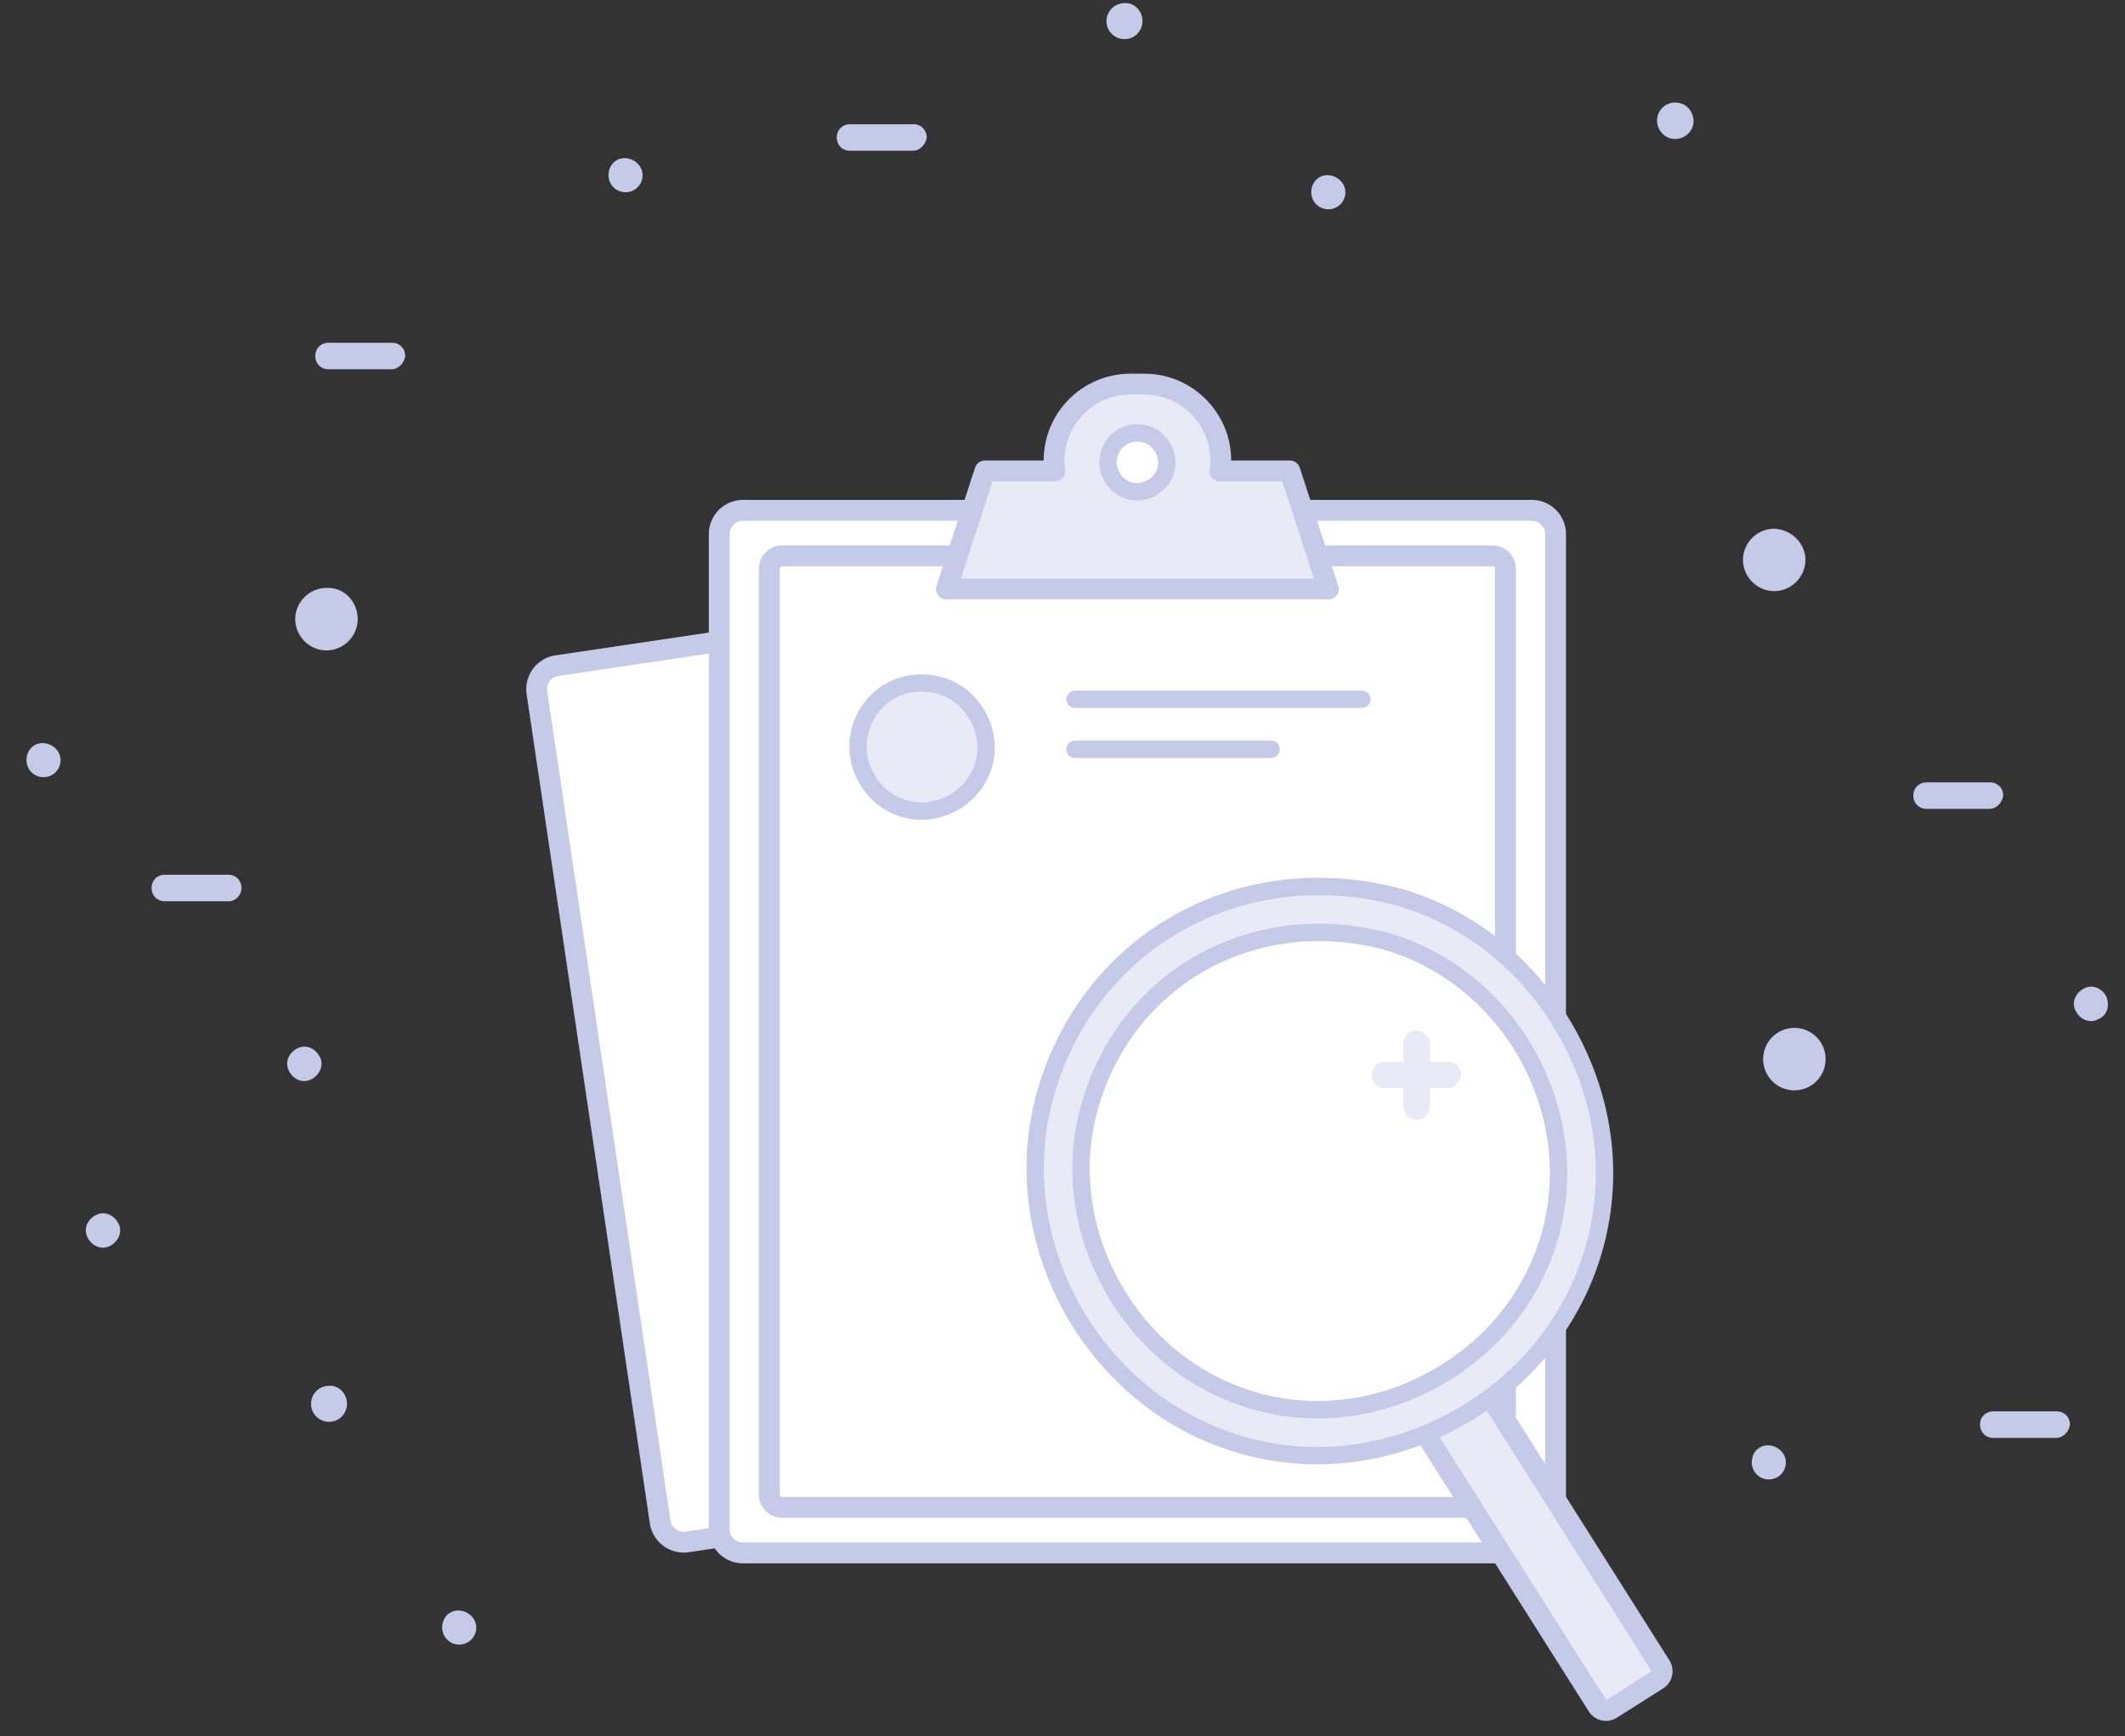 <svg xmlns="http://www.w3.org/2000/svg" id="Warstwa_1" viewBox="0 0 306 250">
    <rect x="0" y="0" width="306" height="250" fill="#333333" stroke="none"/>
    <style>
        .st0{fill:#c5cae9}.st1{fill:#fff}.st2{fill:#e8eaf6}
    </style>
    <path d="M259.982 80.612c0 2.453-2.044 4.497-4.497 4.497s-4.498-2.044-4.498-4.497 2.044-4.497 4.498-4.497c2.589.136 4.497 2.181 4.497 4.497z" class="st0"/>
    <circle cx="258.39" cy="152.486" r="4.498" class="st0"/>
    <path d="M164.513 3.046c0 1.363-1.09 2.589-2.589 2.589-1.363 0-2.589-1.09-2.589-2.589 0-1.363 1.09-2.589 2.589-2.589 1.362-.136 2.589 1.09 2.589 2.589zM302.208 146.712c-1.227.681-2.589.136-3.271-1.09-.681-1.227-.136-2.589 1.09-3.271s2.589-.136 3.271 1.09c.545 1.363.136 2.726-1.09 3.271zM241.992 14.868c1.363.409 2.181 1.908 1.772 3.271-.409 1.363-1.908 2.181-3.271 1.772-1.363-.409-2.181-1.908-1.772-3.271s1.772-2.181 3.271-1.772zM286.558 116.456h-9.131c-1.09 0-1.908-.818-1.908-1.908 0-1.09.818-1.908 1.908-1.908h9.131c1.09 0 1.908.818 1.908 1.908-.136.954-.954 1.908-1.908 1.908zM51.509 89.144c0 2.453-2.044 4.497-4.497 4.497s-4.497-2.044-4.497-4.497 2.044-4.497 4.497-4.497c2.452-.136 4.497 1.908 4.497 4.497zM92.535 25.225a2.443 2.443 0 0 1-2.453 2.453 2.443 2.443 0 0 1-2.453-2.453c0-1.363.954-2.453 2.317-2.453s2.589 1.091 2.589 2.453zM44.914 155.35c-1.227.681-2.589.136-3.271-1.09-.681-1.227-.136-2.589 1.09-3.271s2.589-.136 3.271 1.09c.681 1.091.136 2.59-1.09 3.271zM15.92 179.339c-1.227.681-2.589.136-3.271-1.09s-.136-2.589 1.09-3.271 2.589-.136 3.271 1.09c.682 1.091.137 2.59-1.09 3.271zM33.002 129.758h-9.268c-1.09 0-1.908-.818-1.908-1.908 0-1.09.818-1.908 1.908-1.908h9.131c1.09 0 1.908.818 1.908 1.908.001 1.09-.953 1.908-1.771 1.908zM56.442 53.164H47.31c-1.09 0-1.908-.818-1.908-1.908 0-1.09.818-1.908 1.908-1.908h9.131c1.09 0 1.908.818 1.908 1.908-.136 1.091-1.09 1.908-1.907 1.908zM193.735 27.679a2.443 2.443 0 0 1-2.453 2.453 2.443 2.443 0 0 1-2.453-2.453c0-1.363.954-2.453 2.317-2.453 1.363-.001 2.589 1.09 2.589 2.453zM49.968 202.116c0 1.363-1.09 2.589-2.589 2.589-1.363 0-2.589-1.09-2.589-2.589 0-1.363 1.09-2.589 2.589-2.589 1.363-.137 2.589 1.09 2.589 2.589zM68.58 234.327c0 1.363-1.09 2.453-2.453 2.453s-2.453-1.09-2.453-2.453c0-1.363.954-2.453 2.317-2.453s2.589 1.09 2.589 2.453zM8.72 109.441c0 1.363-1.09 2.453-2.453 2.453s-2.453-1.09-2.453-2.453.954-2.453 2.317-2.453 2.589 1.09 2.589 2.453zM131.535 21.7h-9.131c-1.09 0-1.908-.818-1.908-1.908 0-1.09.818-1.908 1.908-1.908h9.131c1.09 0 1.908.818 1.908 1.908-.136 1.091-1.09 1.908-1.908 1.908zM257.165 210.546a2.443 2.443 0 0 1-2.453 2.453 2.443 2.443 0 0 1-2.453-2.453c0-1.363.954-2.453 2.317-2.453 1.363-.001 2.589 1.09 2.589 2.453zM296.165 207.02h-9.131c-1.09 0-1.908-.818-1.908-1.908 0-1.09.818-1.908 1.908-1.908h9.131c1.09 0 1.908.818 1.908 1.908-.136 1.091-1.09 1.908-1.908 1.908z" class="st0"/>
    <path d="M193.398 207.957l-94.448 14.04a3.421 3.421 0 0 1-3.887-2.881L77.317 99.726a3.421 3.421 0 0 1 2.881-3.887l94.448-14.04a3.421 3.421 0 0 1 3.887 2.881l17.748 119.39a3.424 3.424 0 0 1-2.883 3.887z" class="st1"/>
    <path d="M98.445 223.534a4.93 4.93 0 0 1-4.865-4.197L75.833 99.947a4.928 4.928 0 0 1 4.144-5.592l94.447-14.04a4.894 4.894 0 0 1 3.654.914 4.889 4.889 0 0 1 1.937 3.23l17.748 119.39a4.928 4.928 0 0 1-4.144 5.591l-94.448 14.04a4.833 4.833 0 0 1-.726.054zm76.706-140.272c-.095 0-.19.007-.286.021l-94.447 14.04a1.924 1.924 0 0 0-1.618 2.183l17.748 119.39a1.925 1.925 0 0 0 2.183 1.618l94.447-14.04a1.925 1.925 0 0 0 1.618-2.184L177.048 84.901a1.905 1.905 0 0 0-.756-1.261 1.908 1.908 0 0 0-1.141-.378zm18.247 124.695h.01-.01z" class="st0"/>
    <path d="M220.581 223.583H106.992a3.421 3.421 0 0 1-3.421-3.421V76.894a3.421 3.421 0 0 1 3.421-3.421h113.589a3.421 3.421 0 0 1 3.421 3.421v143.267a3.421 3.421 0 0 1-3.421 3.422z" class="st1"/>
    <path d="M220.581 225.083H106.992a4.926 4.926 0 0 1-4.921-4.921V76.895a4.927 4.927 0 0 1 4.921-4.921h113.589a4.927 4.927 0 0 1 4.921 4.921v143.268a4.926 4.926 0 0 1-4.921 4.92zM106.992 74.974c-1.06 0-1.921.862-1.921 1.921v143.268c0 1.06.862 1.921 1.921 1.921h113.589c1.06 0 1.921-.861 1.921-1.921V76.895a1.923 1.923 0 0 0-1.921-1.921H106.992z" class="st0"/>
    <path d="M214.953 217.028H112.62a1.834 1.834 0 0 1-1.834-1.834V81.862c0-1.013.821-1.834 1.834-1.834h102.333c1.013 0 1.834.821 1.834 1.834v133.333a1.834 1.834 0 0 1-1.834 1.833z" class="st1"/>
    <path d="M214.953 218.528H112.62a3.337 3.337 0 0 1-3.333-3.334V81.862a3.338 3.338 0 0 1 3.333-3.334h102.333a3.338 3.338 0 0 1 3.334 3.334v133.333a3.338 3.338 0 0 1-3.334 3.333zm-102.333-137a.334.334 0 0 0-.333.334v133.333c0 .185.149.334.333.334h102.333a.333.333 0 0 0 .334-.334V81.862a.334.334 0 0 0-.334-.334H112.62z" class="st0"/>
    <path d="M185.74 67.803h-10.068c.067-.492.114-.99.114-1.5 0-6.075-4.925-11-11-11h-2c-6.075 0-11 4.925-11 11 0 .51.047 1.008.114 1.5h-10.068l-5.546 17h55l-5.546-17z" class="st2"/>
    <path d="M191.287 86.303h-55a1.5 1.5 0 0 1-1.426-1.965l5.546-17a1.5 1.5 0 0 1 1.426-1.035h8.454c0-6.893 5.607-12.5 12.5-12.5h2c6.893 0 12.501 5.607 12.501 12.5h8.453c.649 0 1.225.417 1.426 1.035l5.547 17a1.5 1.5 0 0 1-1.427 1.965zm-52.933-3h50.866l-4.568-14h-8.979a1.502 1.502 0 0 1-1.486-1.703c.068-.5.101-.912.101-1.296 0-5.238-4.262-9.5-9.501-9.5h-2c-5.238 0-9.5 4.262-9.5 9.5 0 .385.032.797.101 1.296a1.497 1.497 0 0 1-1.486 1.703h-8.979l-4.569 14z" class="st0"/>
    <path d="M164.995 62.506c2.197.659 3.515 3.075 2.856 5.272-.659 2.197-3.075 3.515-5.272 2.856s-3.515-3.075-2.856-5.272c.659-2.197 2.856-3.515 5.272-2.856z" class="st1"/>
    <path d="M163.734 72.052a5.245 5.245 0 0 1-1.516-.222c-2.854-.856-4.546-3.983-3.693-6.828.879-2.928 3.801-4.521 6.799-3.703l.03.009c2.854.857 4.546 3.983 3.693 6.828-.705 2.353-2.952 3.916-5.313 3.916zm.027-8.465c-1.317 0-2.442.807-2.841 2.133-.455 1.52.487 3.256 2.018 3.715 1.517.455 3.256-.486 3.716-2.018.454-1.515-.481-3.245-2.003-3.711a3.478 3.478 0 0 0-.89-.119z" class="st0"/>
    <path d="M135.404 98.706c4.783 1.435 7.654 6.697 6.219 11.48s-6.697 7.654-11.48 6.219c-4.783-1.435-7.654-6.697-6.219-11.48 1.435-4.784 6.218-7.654 11.48-6.219z" class="st2"/>
    <path d="M132.674 118.025c-.963 0-1.935-.136-2.891-.423-5.454-1.636-8.686-7.606-7.057-13.037 1.678-5.593 7.269-8.631 13.007-7.065l.03.009c2.634.791 4.83 2.596 6.181 5.085 1.354 2.495 1.666 5.319.876 7.952-1.348 4.494-5.64 7.479-10.146 7.479zm.006-18.442c-3.501 0-6.497 2.157-7.56 5.7-.597 1.989-.356 4.135.679 6.04 1.034 1.905 2.704 3.284 4.702 3.884 4.134 1.241 8.677-1.225 9.924-5.38 1.238-4.127-1.218-8.667-5.366-9.919a9.08 9.08 0 0 0-2.379-.325z" class="st0"/>
    <g>
        <path d="M196.108 101.927h-41.305a1.25 1.25 0 0 1 0-2.5h41.305a1.25 1.25 0 0 1 0 2.5z" class="st0"/>
    </g>
    <g>
        <path d="M183.035 109.127h-28.231a1.25 1.25 0 0 1 0-2.5h28.231a1.25 1.25 0 0 1 0 2.5z" class="st0"/>
    </g>
    <g>
        <path d="M238.679 241.829l-6.648 4.206a1.44 1.44 0 0 1-1.986-.447l-30.791-48.67a1.44 1.44 0 0 1 .447-1.986l6.648-4.206a1.44 1.44 0 0 1 1.986.447l30.791 48.67a1.44 1.44 0 0 1-.447 1.986z" class="st2"/>
        <path d="M231.267 247.759a2.923 2.923 0 0 1-2.489-1.369l-30.791-48.67a2.922 2.922 0 0 1-.384-2.217 2.921 2.921 0 0 1 1.297-1.839l6.647-4.206a2.943 2.943 0 0 1 4.056.913l30.791 48.67a2.942 2.942 0 0 1-.913 4.055l-6.647 4.206a2.92 2.92 0 0 1-1.567.457zm-24.2-55.784l-6.564 4.225 30.81 48.587 6.514-4.192-30.76-48.62z" class="st0"/>
    </g>
    <g>
        <path d="M201.747 129.245c21.261 6.378 34.018 29.766 27.64 51.027-6.378 21.261-29.766 34.018-51.027 27.64-21.261-6.378-34.018-29.766-27.64-51.027 6.379-21.262 27.64-34.019 51.027-27.64z" class="st2"/>
        <path d="M189.692 210.825a40.6 40.6 0 0 1-11.691-1.717c-22.007-6.602-35.048-30.682-28.478-52.584 6.769-22.564 29.358-34.811 52.553-28.486l.03.009c10.613 3.185 19.465 10.477 24.924 20.534 5.47 10.075 6.731 21.457 3.554 32.05-3.184 10.612-10.476 19.464-20.533 24.924-6.435 3.493-13.404 5.27-20.359 5.27zm.227-81.939c-17.436 0-32.762 10.892-38.001 28.357-6.181 20.604 6.093 43.259 26.802 49.471 9.951 2.984 20.653 1.793 30.139-3.356 9.473-5.143 16.339-13.469 19.331-23.445 2.985-9.949 1.793-20.653-3.355-30.139-5.141-9.469-13.461-16.332-23.431-19.327a43.667 43.667 0 0 0-11.485-1.561z" class="st0"/>
    </g>
    <g>
        <path d="M199.861 135.591c17.831 5.349 28.529 24.963 23.18 42.794-5.349 17.831-24.963 28.529-42.794 23.18-17.831-5.349-28.529-24.963-23.18-42.794 5.349-17.831 23.18-28.529 42.794-23.18z" class="st1"/>
        <path d="M189.751 204.21c-3.319 0-6.634-.479-9.863-1.448-8.952-2.686-16.417-8.835-21.021-17.317-4.613-8.497-5.677-18.098-2.997-27.033 5.71-19.03 24.763-29.357 44.32-24.026l.03.009c18.561 5.568 29.56 25.878 24.019 44.351-2.686 8.952-8.836 16.418-17.317 21.021-5.428 2.945-11.305 4.443-17.171 4.443zm.193-68.718c-14.536 0-27.313 9.078-31.681 23.638-2.487 8.293-1.493 17.215 2.799 25.122 4.288 7.897 11.229 13.621 19.544 16.115 8.292 2.488 17.214 1.495 25.121-2.799 7.898-4.287 13.621-11.228 16.116-19.543 5.15-17.169-5.074-36.047-22.327-41.232a36.402 36.402 0 0 0-9.572-1.301z" class="st0"/>
    </g>
    <g>
        <path d="M208.533 156.678h-9.088c-1.085 0-1.899-.814-1.899-1.899s.814-1.899 1.899-1.899h9.088c1.085 0 1.899.814 1.899 1.899-.135.95-.949 1.899-1.899 1.899z" class="st2"/>
        <path d="M205.888 150.235v9.088c0 1.085-.814 1.899-1.899 1.899s-1.899-.814-1.899-1.899v-9.088c0-1.085.814-1.899 1.899-1.899.95.136 1.899.95 1.899 1.899z" class="st2"/>
    </g>
</svg>
